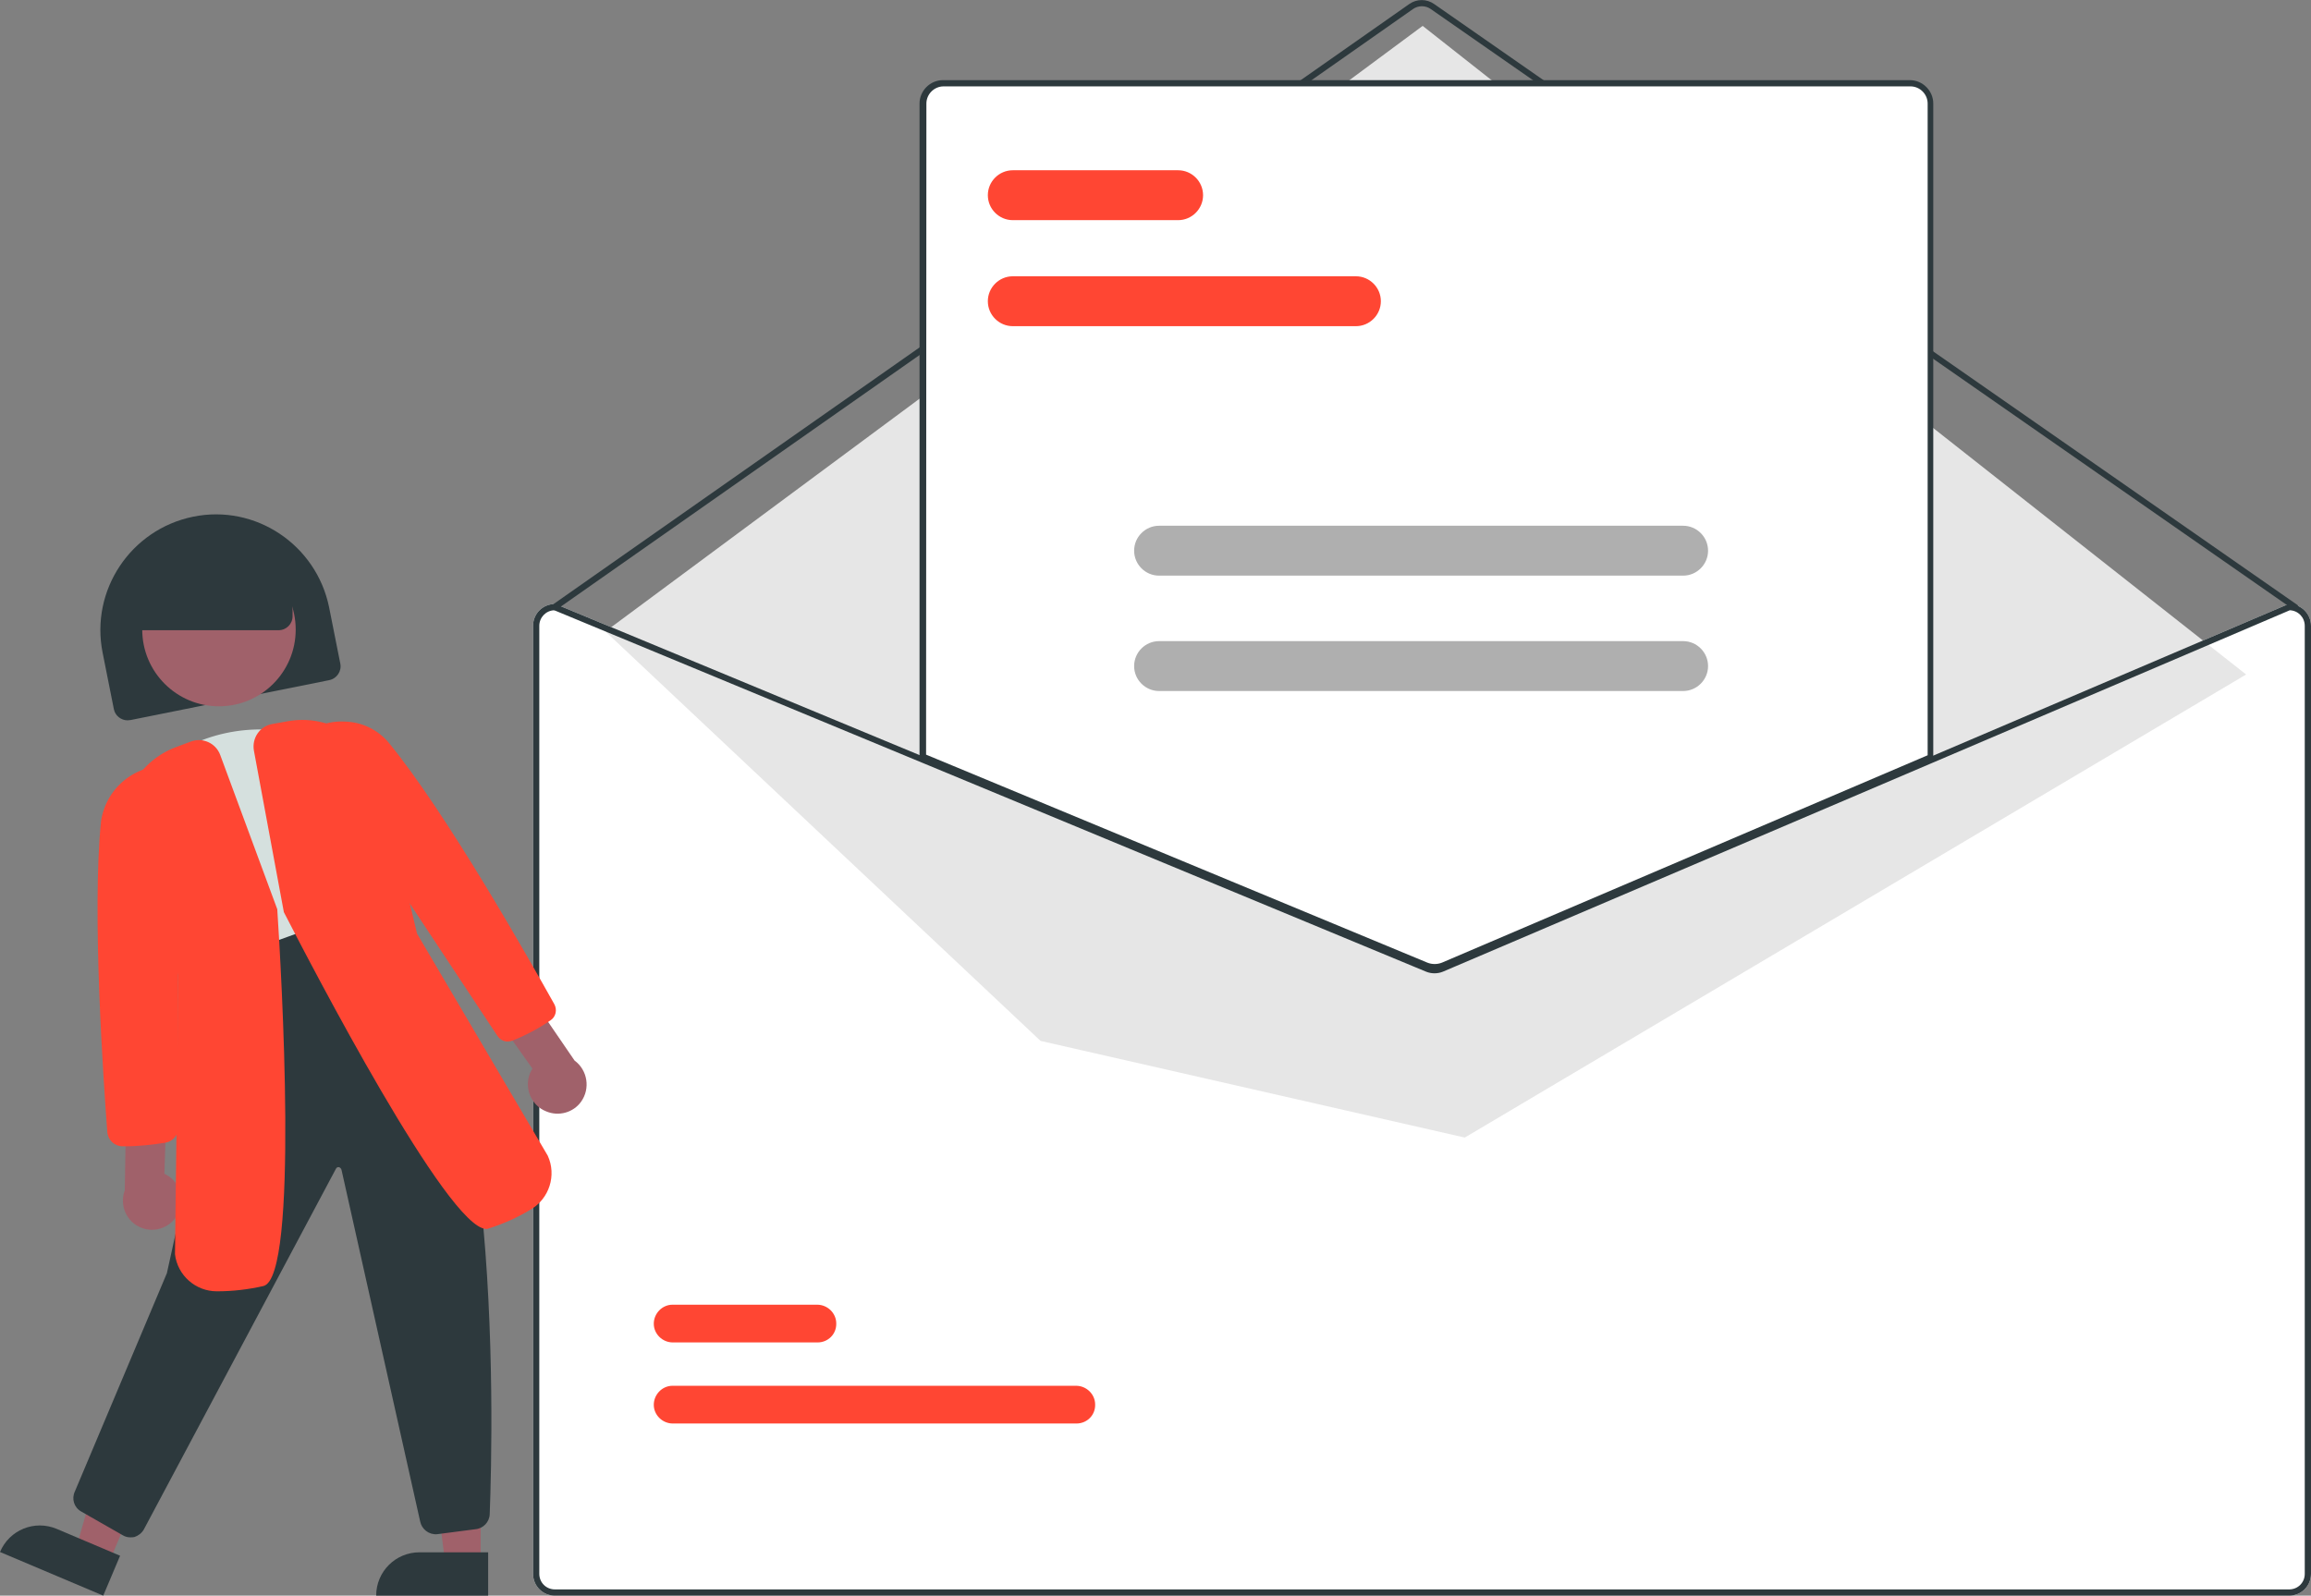 <?xml version="1.0" encoding="utf-8"?>
<!-- Generator: Adobe Illustrator 25.1.0, SVG Export Plug-In . SVG Version: 6.00 Build 0)  -->
<svg version="1.1" id="e8e370f4-8fb0-4ed1-9ceb-86ee4fa027f4"
	 xmlns="http://www.w3.org/2000/svg" xmlns:xlink="http://www.w3.org/1999/xlink" x="0px" y="0px" viewBox="0 0 740.9 511.7"
	 style="enable-background:new 0 0 740.9 511.7;" xml:space="preserve">
<rect x="0" y="0" width="740.9" height="511.7" fill="#808080" stroke="none"/>
<style type="text/css">
	.st0{fill:#FFFFFF;}
	.st1{fill:#2D393D;}
	.st2{fill:#E6E6E6;}
	.st3{fill:#FF4633;}
	.st4{fill:#AFAFAF;}
	.st5{fill:#A0616A;}
	.st6{fill:#D5E0DE;}
</style>
<path class="st0" d="M733.9,193.7h-0.2l-114.8,49l-157.1,67.1c-1.2,0.5-2.6,0.5-3.9,0l-162-67.2l-117.6-48.8l-0.2-0.1h-0.2
	c-3.9,0-7,3.1-7,7v304c0,3.9,3.1,7,7,7h556c3.9,0,7-3.1,7-7v-304C740.9,196.8,737.7,193.7,733.9,193.7z"/>
<path class="st1" d="M735.9,195.7c-0.2,0-0.4-0.1-0.6-0.2L458.7,2.9c-1.7-1.2-4-1.2-5.7,0L178.4,195.5c-0.5,0.3-1.1,0.2-1.4-0.2
	c-0.3-0.5-0.2-1.1,0.2-1.4L451.8,1.3c2.4-1.7,5.6-1.7,8,0l276.6,192.6c0.5,0.3,0.6,0.9,0.2,1.4C736.5,195.5,736.2,195.7,735.9,195.7
	L735.9,195.7z"/>
<polygon class="st2" points="194.1,202.5 456.1,8.3 720.1,216.3 469.6,364.8 333.6,333.8 "/>
<path class="st3" d="M345.1,456.5H215.7c-3.3,0-6.1-2.7-6.1-6c0-3.3,2.7-6.1,6-6.1c0,0,0,0,0,0h129.4c3.3,0,6.1,2.7,6.1,6
	C351.2,453.8,348.5,456.5,345.1,456.5C345.1,456.5,345.1,456.5,345.1,456.5z"/>
<path class="st3" d="M262.1,430.5h-46.4c-3.3,0-6.1-2.7-6.1-6c0-3.3,2.7-6.1,6-6.1c0,0,0,0,0,0h46.4c3.3,0,6.1,2.7,6.1,6
	C268.2,427.8,265.5,430.5,262.1,430.5C262.1,430.5,262.1,430.5,262.1,430.5z"/>
<path class="st0" d="M459.8,310.7c-1,0-2-0.2-2.9-0.6l-161.6-67V33.2c0-3.9,3.1-7,7-7h310c3.9,0,7,3.1,7,7v210l-0.3,0.1l-156.3,66.7
	C461.8,310.5,460.8,310.7,459.8,310.7z"/>
<path class="st1" d="M459.8,311.2c-1,0-2.1-0.2-3.1-0.6l-161.9-67.2V33.2c0-4.1,3.4-7.5,7.5-7.5h310c4.1,0,7.5,3.4,7.5,7.5v210.4
	l-156.9,67C462,310.9,460.9,311.2,459.8,311.2z M296.9,242l160.7,66.7c1.5,0.6,3.2,0.6,4.7,0l155.7-66.5v-209c0-3-2.5-5.5-5.5-5.5
	h-310c-3,0-5.5,2.5-5.5,5.5L296.9,242z"/>
<path class="st1" d="M733.9,193.7h-0.2l-114.8,49l-157.1,67.1c-1.2,0.5-2.6,0.5-3.9,0l-162-67.2l-117.6-48.8l-0.2-0.1h-0.2
	c-3.9,0-7,3.1-7,7v304c0,3.9,3.1,7,7,7h556c3.9,0,7-3.1,7-7v-304C740.9,196.8,737.7,193.7,733.9,193.7z M738.9,504.7
	c0,2.8-2.2,5-5,5h-556c-2.8,0-5-2.2-5-5v-304c0-2.7,2.1-4.9,4.8-5l118.2,49l161.3,66.9c1.7,0.7,3.7,0.7,5.4,0l156.3-66.7l115.2-49.2
	c2.7,0.1,4.8,2.3,4.8,5V504.7z"/>
<path class="st3" d="M434.7,104.6h-110c-4.4,0-8-3.6-8-8s3.6-8,8-8h110c4.4,0,8,3.6,8,8S439.1,104.6,434.7,104.6z"/>
<path class="st3" d="M377.7,70.6h-53c-4.4,0-8-3.6-8-8s3.6-8,8-8h53c4.4,0,8,3.6,8,8S382.1,70.6,377.7,70.6z"/>
<path class="st4" d="M539.6,184.6h-168c-4.4,0-8-3.6-8-8s3.6-8,8-8h168c4.4,0,8,3.6,8,8S544,184.6,539.6,184.6z"/>
<path class="st4" d="M539.6,221.6h-168c-4.4,0-8-3.6-8-8s3.6-8,8-8h168c4.4,0,8,3.6,8,8S544,221.6,539.6,221.6z"/>
<path class="st1" d="M40.9,231c-2.1,0-4-1.5-4.4-3.6l-3.6-18.1c-4-20,9-39.5,29-43.6s39.5,9,43.6,29l3.6,18.1
	c0.5,2.4-1.1,4.8-3.5,5.3l-63.7,12.8C41.5,230.9,41.2,231,40.9,231z"/>
<polygon class="st5" points="154.1,501.1 142.7,501.1 137.2,457 154.1,457 "/>
<path class="st1" d="M134.5,497.8h22l0,0v13.9l0,0h-35.9l0,0l0,0C120.6,504,126.8,497.8,134.5,497.8z"/>
<polygon class="st5" points="35,500.9 24.4,496.5 36.6,453.8 52.2,460.3 "/>
<path class="st1" d="M18.2,490.3l20.3,8.6l0,0l-5.4,12.8l0,0L0,497.7l0,0l0,0C3,490.6,11.1,487.3,18.2,490.3
	C18.2,490.3,18.2,490.3,18.2,490.3z"/>
<circle class="st5" cx="70.2" cy="201.9" r="24.6"/>
<path class="st6" d="M71.4,313.6l-0.3-0.8c-6.7-21.8-13.6-44.2-20.5-65.6l-0.2-0.6l0.4-0.4c10.8-10.9,30.9-15.3,46.9-10.1
	c16.1,5.2,27.1,19.7,25.8,33.8c-0.7,8.5,1.5,16.9,6.4,23.9l0.6,0.9l-1,0.5c-17.9,9.2-37.3,15.4-57.3,18.3L71.4,313.6z"/>
<path class="st1" d="M41.8,493c-0.9,0-1.7-0.2-2.5-0.7L26,484.7c-2.3-1.3-3.1-4.1-2-6.4l29.5-70l22.5-102l41.1-14.9l0.4,0.2
	c44,20.2,40.6,165.2,39.5,194c-0.1,2.5-2.1,4.6-4.6,4.8l-12.3,1.6c-2.6,0.2-4.9-1.6-5.4-4.1l-25.2-112.7c-0.1-0.4-0.4-0.8-0.8-0.9
	c-0.4-0.1-0.8,0.1-1,0.5L46.1,490.5c-0.7,1.2-1.8,2-3,2.4C42.7,493,42.2,493,41.8,493z"/>
<path class="st5" d="M56.5,390.2c2.9-4.3,1.8-10.1-2.4-13c-0.5-0.3-0.9-0.6-1.4-0.8l0.7-21.4l-12.9-3.6l-0.5,30.3
	c-1.8,4.9,0.6,10.3,5.5,12.1C49.5,395.3,54.1,393.8,56.5,390.2L56.5,390.2z"/>
<path class="st3" d="M40.1,367.6l-0.8,0c-2.6,0-4.7-2-4.9-4.6c-1.2-16-5-70.3-2-99.7c1.7-11.3,12.2-19.2,23.6-17.5
	c0.2,0,0.4,0.1,0.6,0.1l0.8,0.2l0,0.8c-0.3,38.8-0.3,77.3-0.2,114.6c0,2.3-1.6,4.4-3.9,4.9C48.9,367.1,44.5,367.6,40.1,367.6z"/>
<path class="st3" d="M69.5,414.1c-6.8,0-12.6-5.1-13.4-11.9l1.1-89.5l-17.8-45c-1.5-12.2,5.5-23.8,17-28.1l4.8-1.8
	c3.8-1.4,8,0.5,9.4,4.3c0,0,0,0,0,0l18.3,49.5l0,0.1c1.3,19.7,7,117.7-4.4,120.7c-4.8,1.1-9.8,1.7-14.8,1.7L69.5,414.1z"/>
<path class="st5" d="M175.1,356.4c-4.8-1.9-7.1-7.4-5.2-12.2c0.2-0.5,0.5-1,0.8-1.5l-12.4-17.5l8.8-10.1l17.1,25
	c4.2,3.1,5.1,9,2.1,13.2C183.8,356.8,179.1,358.1,175.1,356.4L175.1,356.4z"/>
<path class="st3" d="M162.7,334c-1.3,0-2.5-0.7-3.2-1.8l-0.1-0.1c-20.5-31-41.6-63-63.1-95l-0.2-0.3l0.3-0.3
	c3.8-3.5,8.9-5.4,14.1-5.1c5.4,0.1,10.4,2.5,13.9,6.5c18.8,22.8,45.5,70.2,53.3,84.1c1,1.8,0.5,4.1-1.2,5.2
	c-3.8,2.6-7.9,4.8-12.2,6.5C163.8,333.9,163.2,334,162.7,334z"/>
<path class="st3" d="M155.9,394.1c-12.3,0-56.1-84.5-64.8-101.4l-0.1-0.2l-9.6-51.8c-0.7-4,1.9-7.8,5.8-8.5c0,0,0,0,0,0l5-0.9
	c12.1-2.2,24.1,4.2,29,15.4l12.5,52.7l41.9,71.2c2.9,6.3,0.5,13.8-5.5,17.3c-4.3,2.6-8.8,4.6-13.6,6.1
	C156.4,394.1,156.1,394.1,155.9,394.1L155.9,394.1z"/>
<path class="st1" d="M89.3,202.1H39.8v-6c0-13.8,11.2-25,25-25h4c13.8,0,25,11.2,25,25v1.5C93.8,200.1,91.8,202.1,89.3,202.1z"/>
</svg>
